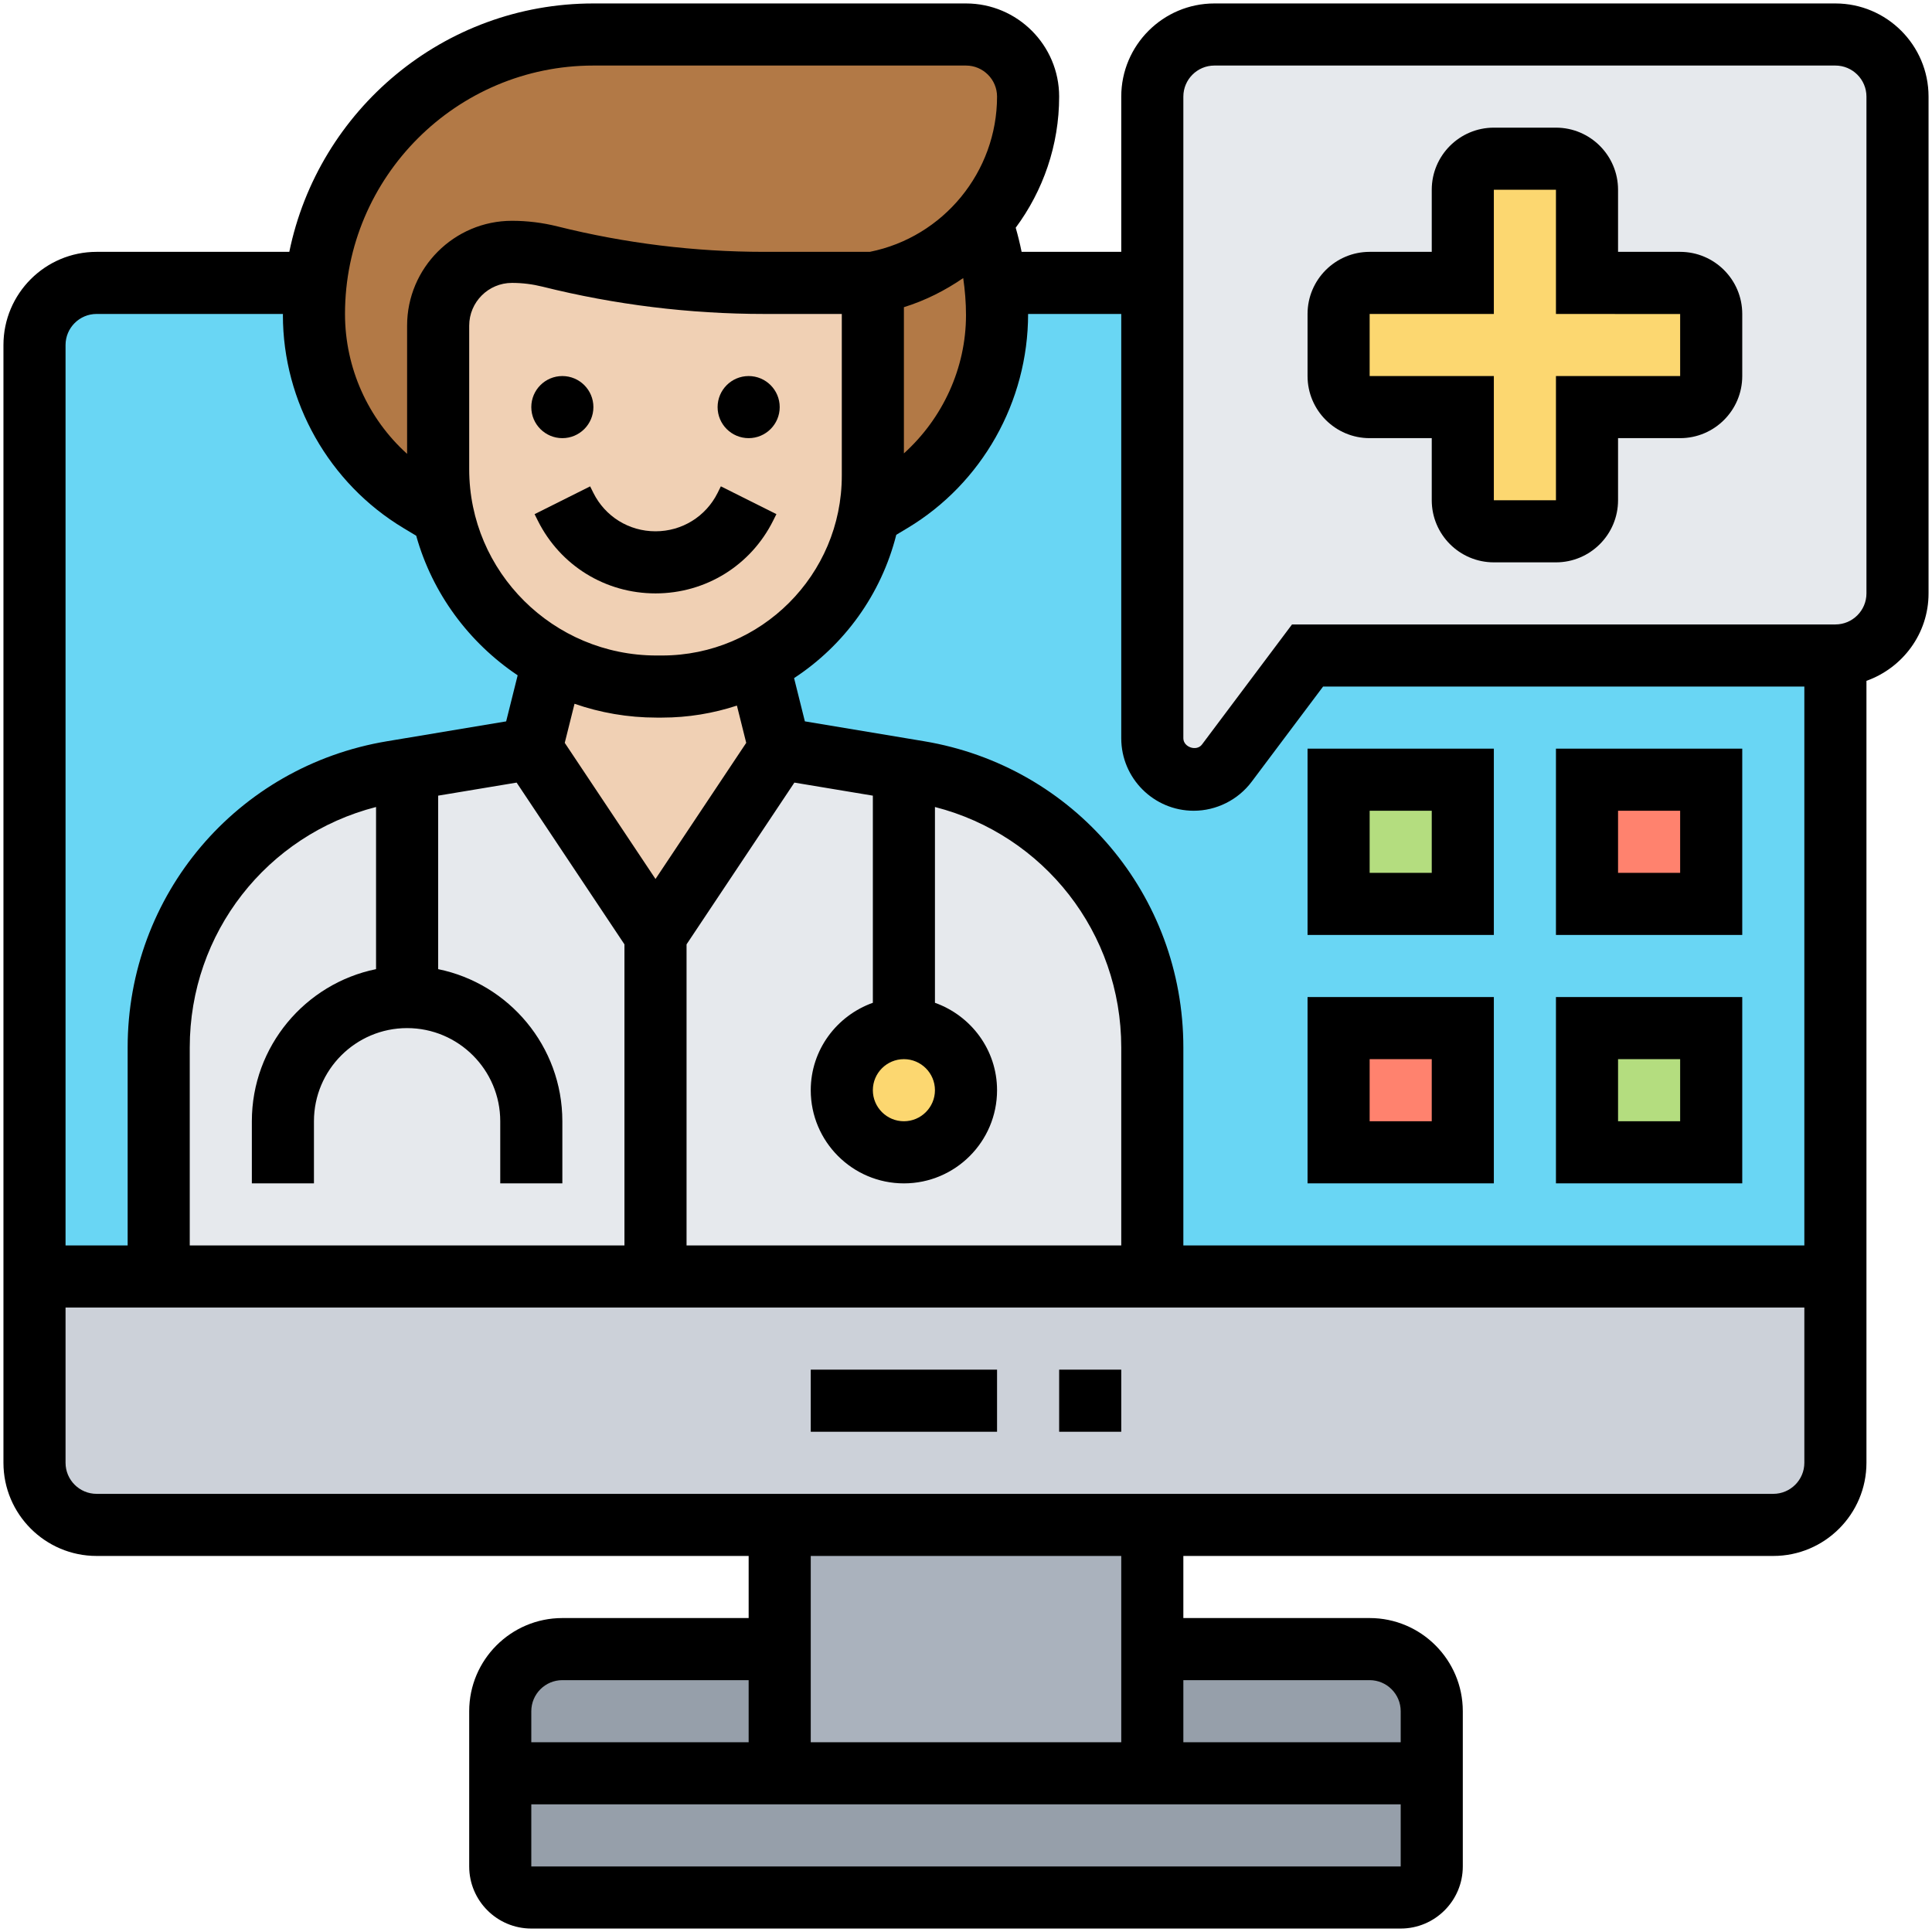 <svg width="70" height="70" viewBox="0 0 70 70" fill="none" xmlns="http://www.w3.org/2000/svg">
<g clip-path="url(#clip0_2_2472)">
<g clip-path="url(#clip1_2_2472)">
<g clip-path="url(#clip2_2_2472)">
<path d="M51.875 64.25V67.625C51.875 68.244 51.369 68.75 50.75 68.75H19.25C18.631 68.75 18.125 68.244 18.125 67.625V64.25H28.25H41.75H51.875Z" fill="#969FAA"/>
</g>
<g clip-path="url(#clip3_2_2472)">
<path d="M28.25 59.75V64.25H18.125V62C18.125 60.763 19.137 59.75 20.375 59.75H28.25Z" fill="#969FAA"/>
</g>
<g clip-path="url(#clip4_2_2472)">
<path d="M51.875 62V64.25H41.75V59.75H49.625C50.862 59.75 51.875 60.763 51.875 62Z" fill="#969FAA"/>
</g>
<g clip-path="url(#clip5_2_2472)">
<path d="M41.75 59.75V64.25H28.25V59.75V55.25H41.75V59.75Z" fill="#AAB2BD"/>
</g>
<g clip-path="url(#clip6_2_2472)">
<path d="M66.5 46.25V53C66.5 54.237 65.487 55.25 64.25 55.25H41.75H28.25H3.5C2.263 55.25 1.25 54.237 1.25 53V46.25H5.75H23.75H41.75H66.5Z" fill="#CCD1D9"/>
</g>
<g clip-path="url(#clip7_2_2472)">
<path d="M66.5 46.25H1.25V12.5C1.25 11.257 2.257 10.25 3.5 10.25H66.5V46.25Z" fill="#69D6F4"/>
</g>
<g clip-path="url(#clip8_2_2472)">
<path d="M48.5 37.25H53V41.75H48.5V37.25Z" fill="#FF826E"/>
</g>
<g clip-path="url(#clip9_2_2472)">
<path d="M57.5 28.25H62V32.75H57.5V28.25Z" fill="#FF826E"/>
</g>
<g clip-path="url(#clip10_2_2472)">
<path d="M57.5 37.25H62V41.75H57.5V37.25Z" fill="#B4DD7F"/>
</g>
<g clip-path="url(#clip11_2_2472)">
<path d="M48.5 28.25H53V32.75H48.5V28.25Z" fill="#B4DD7F"/>
</g>
<g clip-path="url(#clip12_2_2472)">
<path d="M15.875 17C15.875 17.562 15.931 18.114 16.044 18.642L16.01 18.654L15.2 18.17C12.826 16.741 11.375 14.188 11.375 11.42V11.375C11.375 10.992 11.398 10.621 11.443 10.25C11.994 5.188 16.291 1.25 21.5 1.25H35C35.619 1.25 36.181 1.498 36.586 1.914C37.002 2.319 37.25 2.881 37.25 3.5C37.25 5.21 36.62 6.796 35.551 8.011C34.595 9.125 33.267 9.924 31.738 10.227L31.625 10.25H27.688C25.078 10.25 22.468 9.924 19.925 9.294C19.475 9.181 19.014 9.125 18.552 9.125C17.067 9.125 15.875 10.318 15.875 11.803V17Z" fill="#B27946"/>
</g>
<g clip-path="url(#clip13_2_2472)">
<path d="M36.058 10.25C36.103 10.621 36.125 10.992 36.125 11.375V11.42C36.125 14.188 34.674 16.741 32.3 18.17L31.49 18.654C31.58 18.192 31.625 17.72 31.625 17.236V10.25L31.738 10.227C33.268 9.924 34.595 9.125 35.551 8.011C35.799 8.731 35.979 9.474 36.058 10.25Z" fill="#B27946"/>
</g>
<g clip-path="url(#clip14_2_2472)">
<path d="M33.29 27.969L32.75 27.879L28.25 27.125L23.75 33.875L19.25 27.125L14.75 27.879L14.21 27.969C9.328 28.779 5.75 32.998 5.75 37.947V46.25H23.75H41.75V37.947C41.75 32.998 38.172 28.779 33.29 27.969Z" fill="#E6E9ED"/>
</g>
<g clip-path="url(#clip15_2_2472)">
<path d="M32.75 41.75C33.993 41.75 35 40.743 35 39.5C35 38.257 33.993 37.25 32.75 37.25C31.507 37.25 30.5 38.257 30.5 39.5C30.5 40.743 31.507 41.75 32.75 41.75Z" fill="#FCD770"/>
</g>
<g clip-path="url(#clip16_2_2472)">
<path d="M20.049 23.953C21.163 24.538 22.434 24.875 23.784 24.875H23.986C25.235 24.875 26.427 24.571 27.474 24.031L28.25 27.125L23.75 33.875L19.25 27.125L20.049 23.953Z" fill="#F0D0B4"/>
</g>
<g clip-path="url(#clip17_2_2472)">
<path d="M20.049 23.953C18.024 22.872 16.539 20.949 16.044 18.642C15.931 18.114 15.875 17.562 15.875 17V11.803C15.875 10.318 17.067 9.125 18.552 9.125C19.014 9.125 19.475 9.181 19.925 9.294C22.468 9.924 25.078 10.25 27.688 10.25H31.625V17.236C31.625 17.72 31.58 18.192 31.49 18.654C31.051 21.005 29.532 22.974 27.474 24.031C26.427 24.571 25.235 24.875 23.986 24.875H23.784C22.434 24.875 21.163 24.538 20.049 23.953Z" fill="#F0D0B4"/>
</g>
<g clip-path="url(#clip18_2_2472)">
<path d="M68.75 3.5V21.5C68.75 22.738 67.737 23.75 66.5 23.75H47.375L44.45 27.654C44.169 28.025 43.719 28.25 43.246 28.25C42.425 28.25 41.75 27.575 41.75 26.754V10.25V3.5C41.75 2.263 42.763 1.25 44 1.25H66.5C67.737 1.25 68.75 2.263 68.75 3.5Z" fill="#E6E9ED"/>
</g>
<g clip-path="url(#clip19_2_2472)">
<path d="M62 11.375V13.625C62 14.244 61.494 14.75 60.875 14.75H57.5V18.125C57.5 18.744 56.994 19.25 56.375 19.25H54.125C53.506 19.25 53 18.744 53 18.125V14.75H49.625C49.006 14.75 48.5 14.244 48.5 13.625V11.375C48.5 10.756 49.006 10.25 49.625 10.25H53V6.875C53 6.256 53.506 5.75 54.125 5.75H56.375C56.994 5.75 57.5 6.256 57.5 6.875V10.25H60.875C61.494 10.25 62 10.756 62 11.375Z" fill="#FCD770"/>
</g>
</g>
<g clip-path="url(#clip20_2_2472)">
<path d="M20.375 15.875C20.996 15.875 21.5 15.371 21.5 14.75C21.5 14.129 20.996 13.625 20.375 13.625C19.754 13.625 19.25 14.129 19.25 14.75C19.25 15.371 19.754 15.875 20.375 15.875Z" fill="black"/>
<path d="M27.125 15.875C27.746 15.875 28.25 15.371 28.25 14.75C28.25 14.129 27.746 13.625 27.125 13.625C26.504 13.625 26 14.129 26 14.75C26 15.371 26.504 15.875 27.125 15.875Z" fill="black"/>
<path d="M26 17.86C25.571 18.717 24.709 19.25 23.75 19.25C22.79 19.25 21.928 18.717 21.5 17.86L21.382 17.622L19.369 18.629L19.487 18.866C20.299 20.491 21.933 21.5 23.75 21.5C25.567 21.5 27.2 20.491 28.012 18.865L28.131 18.628L26.118 17.621L26 17.86Z" fill="black"/>
<path d="M60.875 9.125H58.625V6.875C58.625 5.634 57.616 4.625 56.375 4.625H54.125C52.884 4.625 51.875 5.634 51.875 6.875V9.125H49.625C48.384 9.125 47.375 10.134 47.375 11.375V13.625C47.375 14.866 48.384 15.875 49.625 15.875H51.875V18.125C51.875 19.366 52.884 20.375 54.125 20.375H56.375C57.616 20.375 58.625 19.366 58.625 18.125V15.875H60.875C62.116 15.875 63.125 14.866 63.125 13.625V11.375C63.125 10.134 62.116 9.125 60.875 9.125ZM60.875 13.625H56.375V18.125H54.125V13.625H49.625V11.375H54.125V6.875H56.375V11.375L60.875 11.378V13.625Z" fill="black"/>
<path d="M66.5 0.125H44C42.139 0.125 40.625 1.639 40.625 3.5V9.125H37.015C36.955 8.83 36.884 8.539 36.801 8.251C37.794 6.911 38.375 5.26 38.375 3.5C38.375 1.639 36.861 0.125 35 0.125H21.5C16.076 0.125 11.538 3.983 10.482 9.125H3.5C1.639 9.125 0.125 10.639 0.125 12.5V53C0.125 54.861 1.639 56.375 3.5 56.375H27.125V58.625H20.375C18.514 58.625 17 60.139 17 62V67.625C17 68.866 18.009 69.875 19.25 69.875H50.75C51.991 69.875 53 68.866 53 67.625V62C53 60.139 51.486 58.625 49.625 58.625H42.875V56.375H64.25C66.111 56.375 67.625 54.861 67.625 53V24.668C68.931 24.202 69.875 22.965 69.875 21.5V3.5C69.875 1.639 68.361 0.125 66.5 0.125ZM40.625 11.375V26.75C40.625 28.197 41.803 29.375 43.25 29.375C44.071 29.375 44.856 28.982 45.349 28.325L47.938 24.875H65.375V45.125H42.875V37.952C42.875 32.429 38.922 27.763 33.474 26.855L29.162 26.136L28.771 24.569C30.587 23.38 31.929 21.537 32.474 19.376L32.88 19.133C35.576 17.516 37.25 14.56 37.25 11.375H40.625ZM13.625 35.114C11.061 35.637 9.125 37.909 9.125 40.625V42.875H11.375V40.625C11.375 38.764 12.889 37.25 14.75 37.25C16.611 37.25 18.125 38.764 18.125 40.625V42.875H20.375V40.625C20.375 37.909 18.439 35.637 15.875 35.114V28.828L18.718 28.355L22.625 34.216V45.125H6.875V37.952C6.875 33.8 9.671 30.253 13.625 29.239V35.114ZM23.986 23.75H23.788C20.045 23.75 17 20.723 17 17V11.8C17 10.945 17.695 10.25 18.55 10.25C18.923 10.25 19.294 10.296 19.655 10.386C22.281 11.042 24.984 11.375 27.689 11.375H30.5V17.236C30.5 20.828 27.578 23.75 23.986 23.75ZM23.788 26H23.986C24.933 26 25.845 25.845 26.7 25.565L27.037 26.915L23.75 31.847L20.462 26.915L20.816 25.499C21.747 25.823 22.748 26 23.788 26ZM24.875 34.216L28.782 28.355L31.625 28.828V36.333C30.319 36.799 29.375 38.036 29.375 39.501C29.375 41.362 30.889 42.876 32.75 42.876C34.611 42.876 36.125 41.362 36.125 39.501C36.125 38.036 35.181 36.799 33.875 36.333V29.239C37.829 30.253 40.625 33.8 40.625 37.952V45.125H24.875V34.216ZM33.875 39.5C33.875 40.12 33.37 40.625 32.75 40.625C32.13 40.625 31.625 40.12 31.625 39.5C31.625 38.88 32.13 38.375 32.75 38.375C33.37 38.375 33.875 38.88 33.875 39.5ZM34.899 10.075C34.962 10.512 35 10.958 35 11.417C35 13.339 34.155 15.159 32.75 16.427V11.13C33.529 10.888 34.247 10.523 34.899 10.075ZM21.5 2.375H35C35.62 2.375 36.125 2.88 36.125 3.5C36.125 6.225 34.185 8.591 31.514 9.125H27.689C25.166 9.125 22.648 8.815 20.201 8.204C19.662 8.069 19.106 8 18.55 8C16.456 8 14.75 9.706 14.75 11.8V16.444C13.339 15.175 12.5 13.335 12.5 11.374C12.5 6.413 16.538 2.375 21.5 2.375ZM3.5 11.375H10.252C10.252 11.389 10.25 11.402 10.25 11.417C10.25 14.56 11.924 17.516 14.62 19.134L15.08 19.41C15.664 21.501 16.991 23.284 18.756 24.468L18.339 26.137L14.027 26.856C8.578 27.763 4.625 32.429 4.625 37.952V45.125H2.375V12.5C2.375 11.88 2.88 11.375 3.5 11.375ZM20.375 60.875H27.125V63.125H19.25V62C19.25 61.38 19.755 60.875 20.375 60.875ZM19.25 67.625V65.375H50.75V67.625H19.25ZM49.625 60.875C50.245 60.875 50.75 61.38 50.75 62V63.125H42.875V60.875H49.625ZM40.625 63.125H29.375V56.375H40.625V63.125ZM64.25 54.125H3.5C2.88 54.125 2.375 53.62 2.375 53V47.375H65.375V53C65.375 53.62 64.87 54.125 64.25 54.125ZM67.625 21.5C67.625 22.12 67.12 22.625 66.5 22.625H46.812L43.55 26.975C43.356 27.234 42.876 27.074 42.875 26.749V3.5C42.875 2.88 43.38 2.375 44 2.375H66.5C67.12 2.375 67.625 2.88 67.625 3.5V21.5Z" fill="black"/>
<path d="M63.125 27.125H56.375V33.875H63.125V27.125ZM60.875 31.625H58.625V29.375H60.875V31.625Z" fill="black"/>
<path d="M63.125 36.125H56.375V42.875H63.125V36.125ZM60.875 40.625H58.625V38.375H60.875V40.625Z" fill="black"/>
<path d="M54.125 27.125H47.375V33.875H54.125V27.125ZM51.875 31.625H49.625V29.375H51.875V31.625Z" fill="black"/>
<path d="M54.125 36.125H47.375V42.875H54.125V36.125ZM51.875 40.625H49.625V38.375H51.875V40.625Z" fill="black"/>
<path d="M29.375 49.625H36.125V51.875H29.375V49.625Z" fill="black"/>
<path d="M38.375 49.625H40.625V51.875H38.375V49.625Z" fill="black"/>
</g>
</g>
<defs>
<clipPath id="clip0_2_2472">
<rect width="69.75" height="69.75" fill="white" transform="translate(0.125 0.125)"/>
</clipPath>
<clipPath id="clip1_2_2472">
<rect width="67.5" height="67.5" fill="white" transform="translate(1.25 1.25)"/>
</clipPath>
<clipPath id="clip2_2_2472">
<rect width="33.75" height="4.5" fill="white" transform="translate(18.125 64.25)"/>
</clipPath>
<clipPath id="clip3_2_2472">
<rect width="10.125" height="4.5" fill="white" transform="translate(18.125 59.75)"/>
</clipPath>
<clipPath id="clip4_2_2472">
<rect width="10.125" height="4.5" fill="white" transform="translate(41.75 59.75)"/>
</clipPath>
<clipPath id="clip5_2_2472">
<rect width="13.5" height="9" fill="white" transform="translate(28.25 55.25)"/>
</clipPath>
<clipPath id="clip6_2_2472">
<rect width="65.25" height="9" fill="white" transform="translate(1.25 46.25)"/>
</clipPath>
<clipPath id="clip7_2_2472">
<rect width="65.25" height="36" fill="white" transform="translate(1.25 10.25)"/>
</clipPath>
<clipPath id="clip8_2_2472">
<rect width="4.5" height="4.5" fill="white" transform="translate(48.5 37.25)"/>
</clipPath>
<clipPath id="clip9_2_2472">
<rect width="4.5" height="4.5" fill="white" transform="translate(57.5 28.25)"/>
</clipPath>
<clipPath id="clip10_2_2472">
<rect width="4.5" height="4.5" fill="white" transform="translate(57.5 37.25)"/>
</clipPath>
<clipPath id="clip11_2_2472">
<rect width="4.5" height="4.5" fill="white" transform="translate(48.5 28.25)"/>
</clipPath>
<clipPath id="clip12_2_2472">
<rect width="25.875" height="17.404" fill="white" transform="translate(11.375 1.25)"/>
</clipPath>
<clipPath id="clip13_2_2472">
<rect width="4.635" height="10.643" fill="white" transform="translate(31.49 8.011)"/>
</clipPath>
<clipPath id="clip14_2_2472">
<rect width="36" height="19.125" fill="white" transform="translate(5.75 27.125)"/>
</clipPath>
<clipPath id="clip15_2_2472">
<rect width="4.5" height="4.5" fill="white" transform="translate(30.5 37.25)"/>
</clipPath>
<clipPath id="clip16_2_2472">
<rect width="9" height="9.922" fill="white" transform="translate(19.25 23.953)"/>
</clipPath>
<clipPath id="clip17_2_2472">
<rect width="15.75" height="15.75" fill="white" transform="translate(15.875 9.125)"/>
</clipPath>
<clipPath id="clip18_2_2472">
<rect width="27" height="27" fill="white" transform="translate(41.75 1.25)"/>
</clipPath>
<clipPath id="clip19_2_2472">
<rect width="13.5" height="13.5" fill="white" transform="translate(48.5 5.75)"/>
</clipPath>
<clipPath id="clip20_2_2472">
<rect width="69.75" height="69.75" fill="white" transform="translate(0.125 0.125)"/>
</clipPath>
</defs>
</svg>
